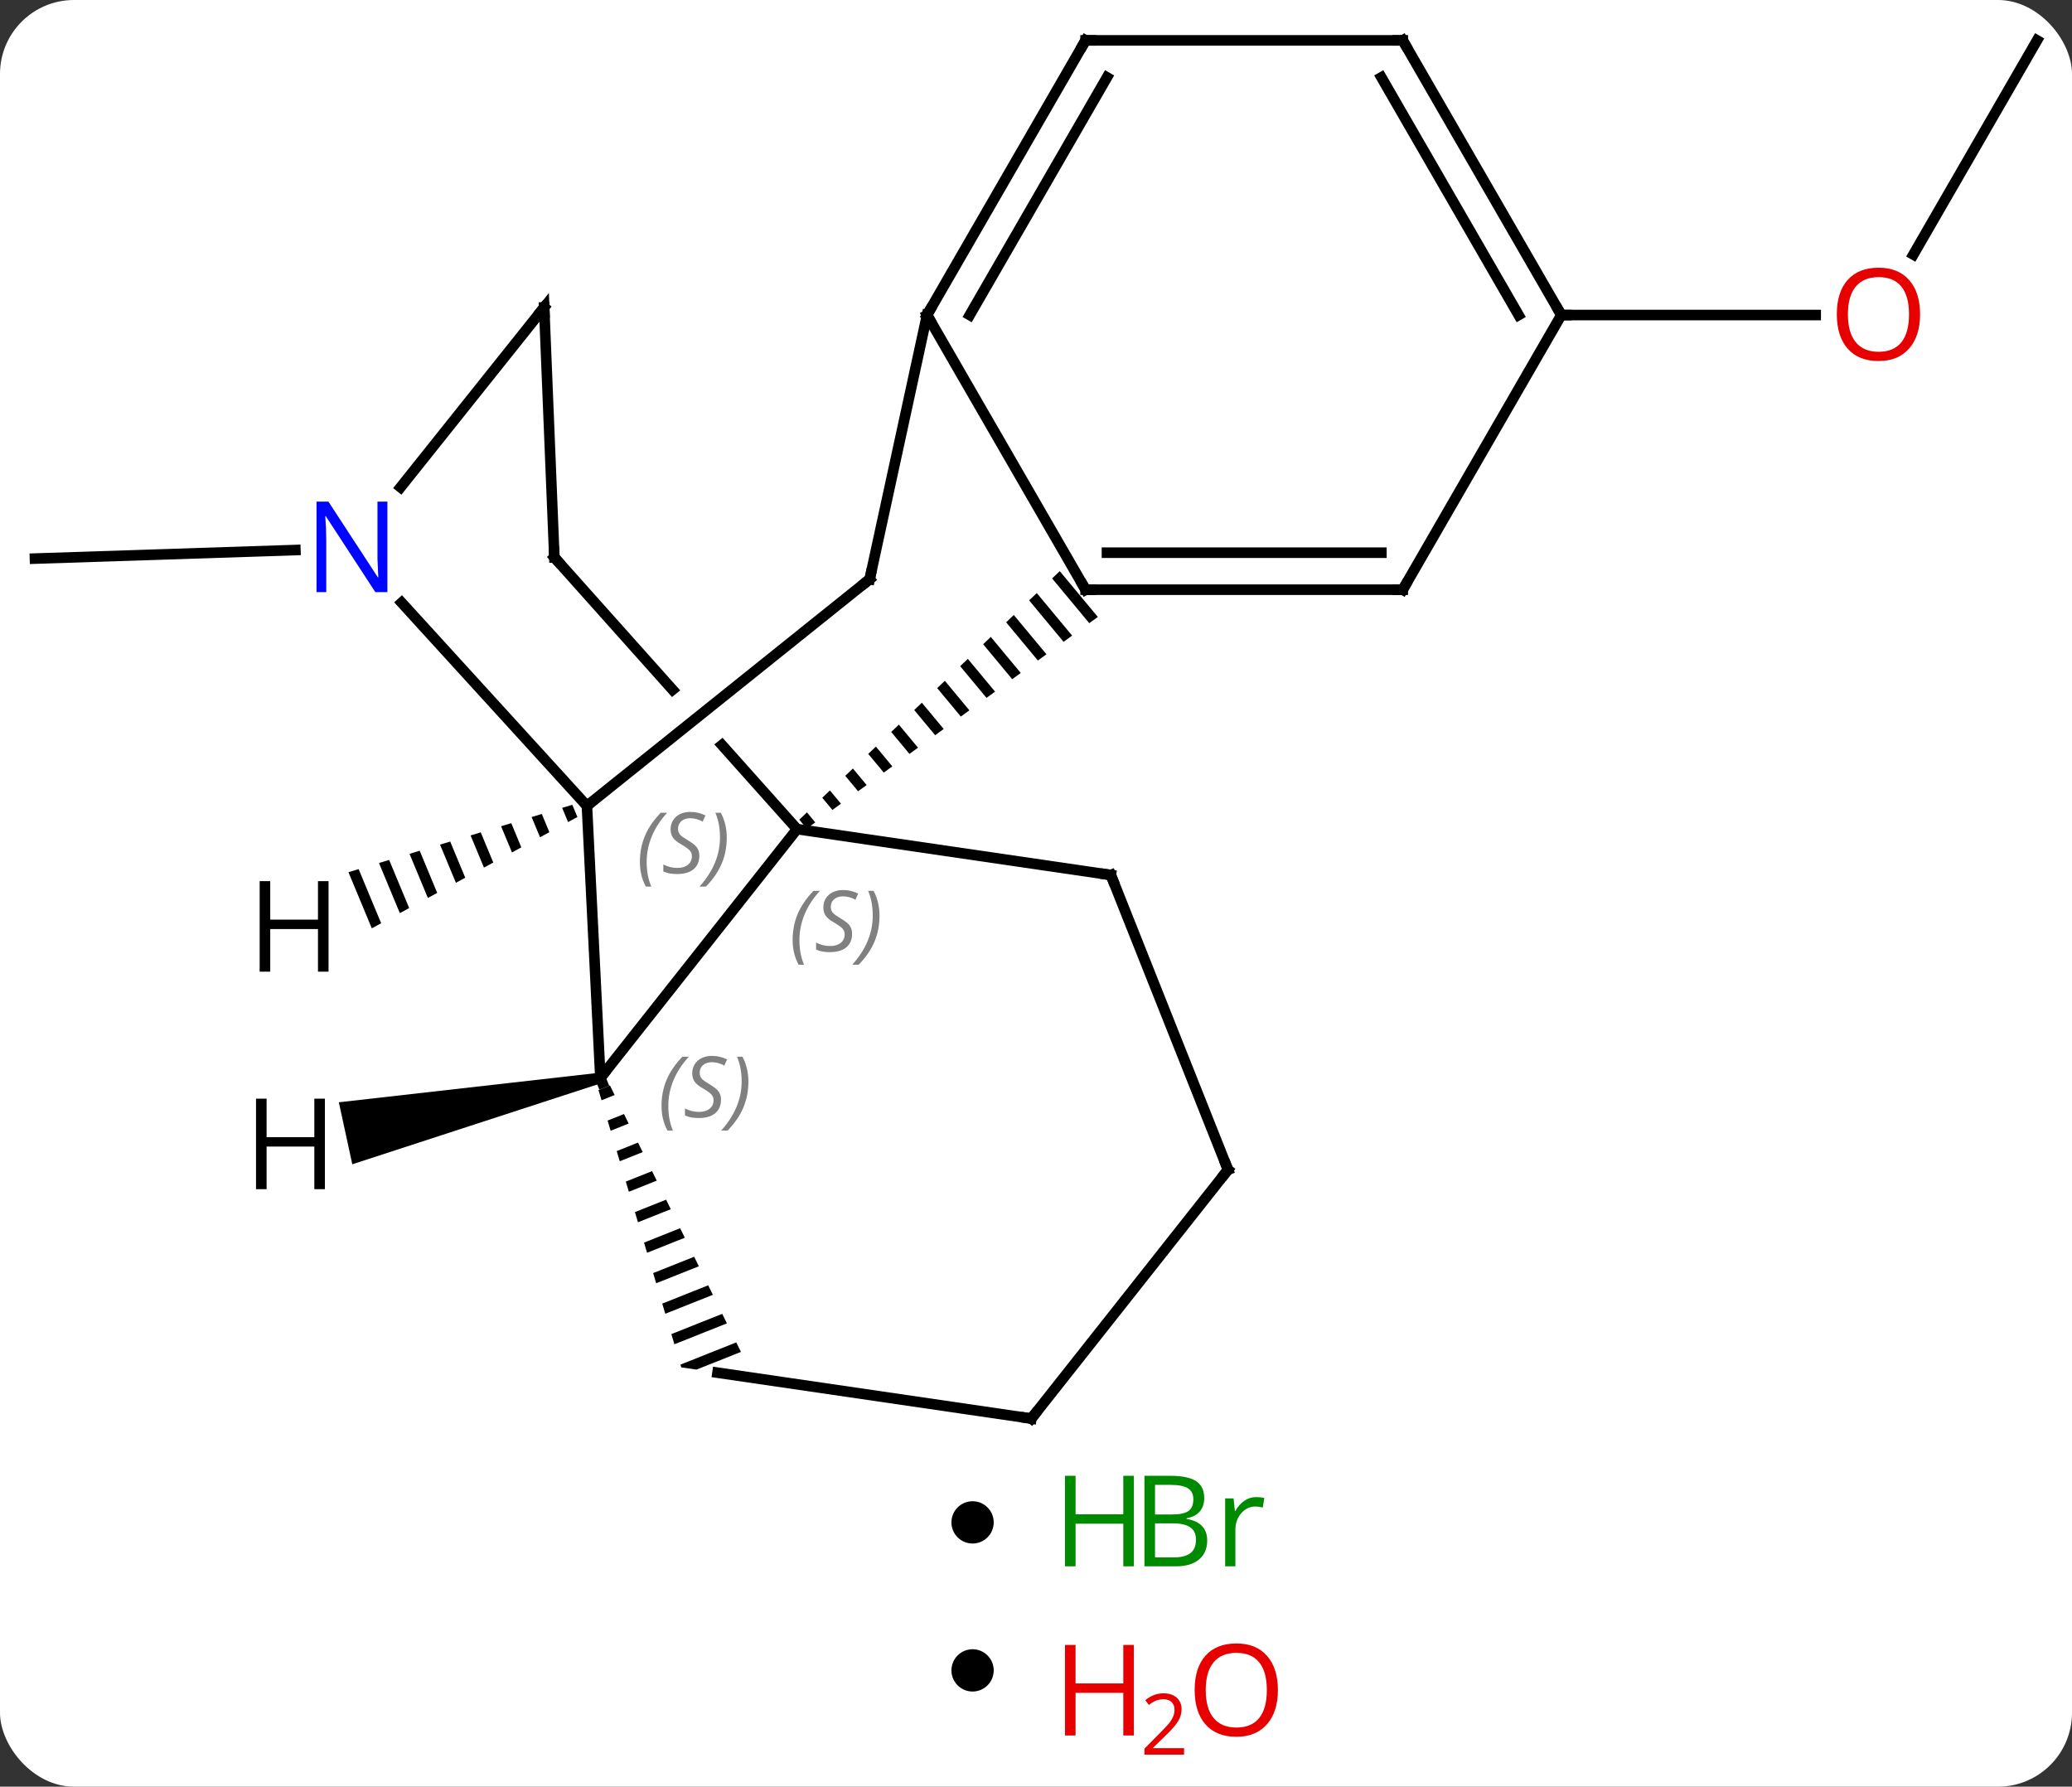 <svg width="196" viewBox="0 0 196 169" style="fill-opacity:1; color-rendering:auto; color-interpolation:auto; text-rendering:auto; stroke:black; stroke-linecap:square; stroke-miterlimit:10; shape-rendering:auto; stroke-opacity:1; fill:black; stroke-dasharray:none; font-weight:normal; stroke-width:1; font-family:'Open Sans'; font-style:normal; stroke-linejoin:miter; font-size:12; stroke-dashoffset:0; image-rendering:auto;" height="169" class="cas-substance-image" xmlns:xlink="http://www.w3.org/1999/xlink" xmlns="http://www.w3.org/2000/svg"><rect x="0" y="0" width="196" height="169" fill="#333333" stroke="none"/><svg class="cas-substance-single-component"><rect y="0" x="0" width="196" stroke="none" ry="7" rx="7" height="169" fill="white" class="cas-substance-group"/><svg y="0" x="0" width="196" viewBox="0 0 196 137" style="fill:black;" height="137" class="cas-substance-single-component-image"><svg><g><clipPath id="clipPath_0b8b2909a33e4d338ac1a3a972bec8561" clipPathUnits="userSpaceOnUse"><path d="M-33.141 -32.4 L-62.977 -5.757 L-35.025 25.544 L-5.189 -1.098 L-14.414 -11.428 L-14.414 -11.428 L-43.529 11.913 L-47.282 7.232 L-18.416 -15.91 L-33.141 -32.4 Z"/></clipPath><g transform="translate(98,69)" style="text-rendering:geometricPrecision; color-rendering:optimizeQuality; color-interpolation:linearRGB; stroke-linecap:butt; image-rendering:optimizeQuality;"><line y2="-65.181" y1="-44.923" x2="94.692" x1="82.996" style="fill:none;"/><line y2="-39.201" y1="-39.201" x2="49.692" x1="73.754" style="fill:none;"/><line y2="-16.972" y1="-16.164" x2="-70.058" x1="-94.692" style="fill:none;"/><path style="stroke:none;" d="M2.248 -14.977 L1.524 -14.285 L1.524 -14.285 L5.038 -10.056 L5.038 -10.056 L5.848 -10.645 L5.848 -10.645 L2.248 -14.977 ZM0.074 -12.902 L-0.651 -12.211 L-0.651 -12.211 L2.608 -8.29 L2.608 -8.29 L3.418 -8.878 L3.418 -8.878 L0.074 -12.902 ZM-2.1 -10.828 L-2.825 -10.136 L-2.825 -10.136 L0.178 -6.523 L0.178 -6.523 L0.988 -7.112 L0.988 -7.112 L-2.1 -10.828 ZM-4.274 -8.754 L-4.999 -8.062 L-4.999 -8.062 L-2.252 -4.756 L-2.252 -4.756 L-1.442 -5.345 L-1.442 -5.345 L-4.274 -8.754 ZM-6.448 -6.679 L-7.173 -5.987 L-7.173 -5.987 L-4.682 -2.989 L-4.682 -2.989 L-3.872 -3.578 L-3.872 -3.578 L-6.448 -6.679 ZM-8.623 -4.604 L-9.347 -3.913 L-7.111 -1.222 L-7.111 -1.222 L-6.301 -1.811 L-6.301 -1.811 L-8.623 -4.604 ZM-10.797 -2.53 L-11.521 -1.839 L-11.521 -1.839 L-9.541 0.544 L-8.731 -0.045 L-10.797 -2.53 ZM-12.971 -0.456 L-13.696 0.236 L-11.971 2.311 L-11.971 2.311 L-11.161 1.722 L-11.161 1.722 L-12.971 -0.456 ZM-15.145 1.619 L-15.87 2.31 L-15.87 2.31 L-14.401 4.078 L-13.591 3.489 L-13.591 3.489 L-15.145 1.619 ZM-17.319 3.693 L-18.044 4.385 L-18.044 4.385 L-16.831 5.845 L-16.831 5.845 L-16.021 5.256 L-17.319 3.693 ZM-19.494 5.768 L-20.218 6.459 L-20.218 6.459 L-19.261 7.611 L-19.261 7.611 L-18.451 7.022 L-19.494 5.768 ZM-21.668 7.842 L-22.392 8.534 L-21.691 9.378 L-21.691 9.378 L-20.881 8.789 L-21.668 7.842 Z"/><line y2="32.961" y1="9.426" x2="-41.208" x1="-22.605" style="fill:none;"/><line y2="-16.281" y1="9.426" x2="-45.561" x1="-22.605" style="fill:none; clip-path:url(#clipPath_0b8b2909a33e4d338ac1a3a972bec8561);"/><line y2="13.767" y1="9.426" x2="7.08" x1="-22.605" style="fill:none;"/><line y2="-39.201" y1="-13.221" x2="-10.308" x1="4.692" style="fill:none;"/><line y2="-13.221" y1="-13.221" x2="34.692" x1="4.692" style="fill:none;"/><line y2="-16.721" y1="-16.721" x2="32.671" x1="6.713" style="fill:none;"/><line y2="7.227" y1="32.961" x2="-42.48" x1="-41.208" style="fill:none;"/><path style="stroke:none;" d="M-40.301 33.676 L-41.385 34.108 L-41.385 34.108 L-41.098 35.07 L-41.098 35.07 L-39.858 34.576 L-39.858 34.576 L-40.301 33.676 ZM-38.973 36.376 L-40.524 36.993 L-40.524 36.993 L-40.237 37.955 L-40.237 37.955 L-38.531 37.276 L-38.531 37.276 L-38.973 36.376 ZM-37.646 39.076 L-39.662 39.879 L-39.662 39.879 L-39.375 40.841 L-39.375 40.841 L-37.203 39.976 L-37.646 39.076 ZM-36.318 41.776 L-38.801 42.764 L-38.801 42.764 L-38.514 43.726 L-38.514 43.726 L-35.876 42.676 L-35.876 42.676 L-36.318 41.776 ZM-34.991 44.476 L-37.939 45.65 L-37.939 45.65 L-37.652 46.611 L-37.652 46.611 L-34.548 45.376 L-34.548 45.376 L-34.991 44.476 ZM-33.663 47.175 L-37.078 48.535 L-36.791 49.497 L-36.791 49.497 L-33.221 48.075 L-33.221 48.075 L-33.663 47.175 ZM-32.336 49.875 L-36.216 51.42 L-35.929 52.382 L-35.929 52.382 L-31.894 50.775 L-31.894 50.775 L-32.336 49.875 ZM-31.009 52.575 L-35.355 54.306 L-35.068 55.267 L-35.068 55.267 L-30.566 53.475 L-30.566 53.475 L-31.009 52.575 ZM-29.681 55.275 L-34.493 57.191 L-34.493 57.191 L-34.206 58.153 L-34.206 58.153 L-29.239 56.175 L-29.239 56.175 L-29.681 55.275 ZM-28.354 57.975 L-33.632 60.076 L-33.632 60.076 L-33.554 60.339 L-32.116 60.549 L-32.116 60.549 L-27.911 58.875 L-27.911 58.875 L-28.354 57.975 Z"/><line y2="-39.927" y1="-16.281" x2="-46.524" x1="-45.561" style="fill:none;"/><line y2="41.646" y1="13.767" x2="18.162" x1="7.08" style="fill:none;"/><line y2="-14.217" y1="-39.201" x2="-15.732" x1="-10.308" style="fill:none;"/><line y2="-65.181" y1="-39.201" x2="4.692" x1="-10.308" style="fill:none;"/><line y2="-61.681" y1="-39.201" x2="6.713" x1="-6.266" style="fill:none;"/><line y2="-39.201" y1="-13.221" x2="49.692" x1="34.692" style="fill:none;"/><line y2="-14.217" y1="7.227" x2="-15.732" x1="-42.48" style="fill:none;"/><line y2="-11.995" y1="7.227" x2="-60.008" x1="-42.48" style="fill:none;"/><line y2="65.181" y1="60.84" x2="-0.441" x1="-30.126" style="fill:none;"/><line y2="-22.91" y1="-39.927" x2="-60.108" x1="-46.524" style="fill:none;"/><line y2="65.181" y1="41.646" x2="-0.441" x1="18.162" style="fill:none;"/><line y2="-65.181" y1="-65.181" x2="34.692" x1="4.692" style="fill:none;"/><line y2="-65.181" y1="-39.201" x2="34.692" x1="49.692" style="fill:none;"/><line y2="-61.681" y1="-39.201" x2="32.671" x1="45.651" style="fill:none;"/><path style="stroke:none;" d="M-41.314 32.472 L-41.102 33.45 L-64.675 41.127 L-65.948 35.264 Z"/><path style="stroke:none;" d="M-43.862 7.124 L-44.825 7.414 L-44.825 7.414 L-44.265 8.759 L-44.265 8.759 L-43.381 8.28 L-43.862 7.124 ZM-46.75 7.993 L-47.712 8.283 L-46.917 10.194 L-46.033 9.716 L-46.75 7.993 ZM-49.637 8.863 L-50.6 9.153 L-49.569 11.63 L-49.569 11.63 L-48.685 11.151 L-49.637 8.863 ZM-52.525 9.733 L-53.487 10.023 L-53.487 10.023 L-52.221 13.066 L-51.337 12.587 L-52.525 9.733 ZM-55.413 10.602 L-56.375 10.892 L-54.874 14.501 L-53.99 14.023 L-55.413 10.602 ZM-58.3 11.472 L-59.263 11.762 L-57.526 15.937 L-57.526 15.937 L-56.642 15.458 L-58.3 11.472 ZM-61.188 12.341 L-62.15 12.631 L-62.15 12.631 L-60.178 17.372 L-59.294 16.894 L-61.188 12.341 ZM-64.075 13.211 L-65.038 13.501 L-62.83 18.808 L-61.946 18.329 L-61.946 18.329 L-64.075 13.211 Z"/></g><g transform="translate(98,69)" style="fill:rgb(230,0,0); text-rendering:geometricPrecision; color-rendering:optimizeQuality; image-rendering:optimizeQuality; font-family:'Open Sans'; stroke:rgb(230,0,0); color-interpolation:linearRGB;"><path style="stroke:none;" d="M83.629 -39.271 Q83.629 -37.209 82.59 -36.029 Q81.551 -34.849 79.708 -34.849 Q77.817 -34.849 76.786 -36.014 Q75.754 -37.178 75.754 -39.287 Q75.754 -41.381 76.786 -42.529 Q77.817 -43.678 79.708 -43.678 Q81.567 -43.678 82.598 -42.506 Q83.629 -41.334 83.629 -39.271 ZM76.801 -39.271 Q76.801 -37.537 77.544 -36.631 Q78.286 -35.724 79.708 -35.724 Q81.129 -35.724 81.856 -36.623 Q82.583 -37.521 82.583 -39.271 Q82.583 -41.006 81.856 -41.896 Q81.129 -42.787 79.708 -42.787 Q78.286 -42.787 77.544 -41.889 Q76.801 -40.99 76.801 -39.271 Z"/></g><g transform="translate(98,69)" style="font-size:8.4px; fill:gray; text-rendering:geometricPrecision; image-rendering:optimizeQuality; color-rendering:optimizeQuality; font-family:'Open Sans'; font-style:italic; stroke:gray; color-interpolation:linearRGB;"><path style="stroke:none;" d="M-23.02 19.922 Q-23.02 18.594 -22.551 17.469 Q-22.082 16.344 -21.051 15.266 L-20.442 15.266 Q-21.41 16.328 -21.895 17.5 Q-22.379 18.672 -22.379 19.906 Q-22.379 21.234 -21.942 22.25 L-22.457 22.25 Q-23.02 21.219 -23.02 19.922 ZM-17.397 19.328 Q-17.397 20.156 -17.944 20.609 Q-18.491 21.062 -19.491 21.062 Q-19.897 21.062 -20.21 21.008 Q-20.522 20.953 -20.803 20.812 L-20.803 20.156 Q-20.178 20.484 -19.475 20.484 Q-18.85 20.484 -18.475 20.188 Q-18.1 19.891 -18.1 19.375 Q-18.1 19.062 -18.303 18.836 Q-18.506 18.609 -19.069 18.281 Q-19.663 17.953 -19.889 17.625 Q-20.116 17.297 -20.116 16.844 Q-20.116 16.109 -19.6 15.648 Q-19.085 15.188 -18.241 15.188 Q-17.866 15.188 -17.53 15.266 Q-17.194 15.344 -16.819 15.516 L-17.085 16.109 Q-17.335 15.953 -17.655 15.867 Q-17.975 15.781 -18.241 15.781 Q-18.772 15.781 -19.092 16.055 Q-19.413 16.328 -19.413 16.797 Q-19.413 17 -19.342 17.148 Q-19.272 17.297 -19.131 17.43 Q-18.991 17.562 -18.569 17.812 Q-18.006 18.156 -17.803 18.352 Q-17.6 18.547 -17.499 18.781 Q-17.397 19.016 -17.397 19.328 ZM-14.803 17.609 Q-14.803 18.938 -15.279 20.07 Q-15.756 21.203 -16.771 22.25 L-17.381 22.25 Q-15.443 20.094 -15.443 17.609 Q-15.443 16.281 -15.881 15.266 L-15.365 15.266 Q-14.803 16.328 -14.803 17.609 Z"/></g><g transform="translate(98,69)" style="stroke-linecap:butt; font-size:8.4px; text-rendering:geometricPrecision; image-rendering:optimizeQuality; color-rendering:optimizeQuality; font-family:'Open Sans'; font-style:italic; color-interpolation:linearRGB; stroke-miterlimit:5;"><path style="fill:none;" d="M4.442 -13.654 L4.692 -13.221 L5.192 -13.221"/><path style="fill:none;" d="M-41.023 33.426 L-41.208 32.961 L-40.898 32.569"/><path style="fill:gray; stroke:none;" d="M-35.422 35.612 Q-35.422 34.284 -34.953 33.159 Q-34.484 32.034 -33.453 30.955 L-32.844 30.955 Q-33.812 32.018 -34.297 33.19 Q-34.781 34.362 -34.781 35.596 Q-34.781 36.924 -34.344 37.94 L-34.859 37.94 Q-35.422 36.909 -35.422 35.612 ZM-29.799 35.018 Q-29.799 35.846 -30.346 36.299 Q-30.893 36.752 -31.893 36.752 Q-32.299 36.752 -32.612 36.698 Q-32.924 36.643 -33.206 36.502 L-33.206 35.846 Q-32.581 36.174 -31.877 36.174 Q-31.252 36.174 -30.877 35.877 Q-30.502 35.58 -30.502 35.065 Q-30.502 34.752 -30.706 34.526 Q-30.909 34.299 -31.471 33.971 Q-32.065 33.643 -32.291 33.315 Q-32.518 32.987 -32.518 32.534 Q-32.518 31.799 -32.002 31.338 Q-31.487 30.877 -30.643 30.877 Q-30.268 30.877 -29.932 30.955 Q-29.596 31.034 -29.221 31.205 L-29.487 31.799 Q-29.737 31.643 -30.057 31.557 Q-30.377 31.471 -30.643 31.471 Q-31.174 31.471 -31.495 31.744 Q-31.815 32.018 -31.815 32.487 Q-31.815 32.69 -31.745 32.838 Q-31.674 32.987 -31.534 33.12 Q-31.393 33.252 -30.971 33.502 Q-30.409 33.846 -30.206 34.041 Q-30.002 34.237 -29.901 34.471 Q-29.799 34.705 -29.799 35.018 ZM-27.205 33.299 Q-27.205 34.627 -27.681 35.76 Q-28.158 36.893 -29.174 37.94 L-29.783 37.94 Q-27.845 35.784 -27.845 33.299 Q-27.845 31.971 -28.283 30.955 L-27.767 30.955 Q-27.205 32.018 -27.205 33.299 Z"/><path style="fill:none;" d="M-45.228 -15.908 L-45.561 -16.281 L-45.581 -16.781"/><path style="fill:none;" d="M6.585 13.695 L7.08 13.767 L7.265 14.232"/><path style="fill:none;" d="M-10.058 -39.634 L-10.308 -39.201 L-10.058 -38.768"/><path style="fill:none;" d="M34.192 -13.221 L34.692 -13.221 L34.942 -13.654"/><path style="fill:gray; stroke:none;" d="M-37.469 12.533 Q-37.469 11.205 -37 10.08 Q-36.532 8.955 -35.5 7.877 L-34.891 7.877 Q-35.86 8.94 -36.344 10.111 Q-36.828 11.283 -36.828 12.518 Q-36.828 13.846 -36.391 14.861 L-36.907 14.861 Q-37.469 13.83 -37.469 12.533 ZM-31.847 11.94 Q-31.847 12.768 -32.394 13.221 Q-32.94 13.674 -33.94 13.674 Q-34.347 13.674 -34.659 13.619 Q-34.972 13.565 -35.253 13.424 L-35.253 12.768 Q-34.628 13.096 -33.925 13.096 Q-33.3 13.096 -32.925 12.799 Q-32.55 12.502 -32.55 11.986 Q-32.55 11.674 -32.753 11.447 Q-32.956 11.221 -33.519 10.893 Q-34.112 10.565 -34.339 10.236 Q-34.565 9.908 -34.565 9.455 Q-34.565 8.721 -34.05 8.26 Q-33.534 7.799 -32.69 7.799 Q-32.315 7.799 -31.979 7.877 Q-31.643 7.955 -31.268 8.127 L-31.534 8.721 Q-31.784 8.565 -32.104 8.479 Q-32.425 8.393 -32.69 8.393 Q-33.222 8.393 -33.542 8.666 Q-33.862 8.94 -33.862 9.408 Q-33.862 9.611 -33.792 9.76 Q-33.722 9.908 -33.581 10.041 Q-33.44 10.174 -33.019 10.424 Q-32.456 10.768 -32.253 10.963 Q-32.05 11.158 -31.948 11.393 Q-31.847 11.627 -31.847 11.94 ZM-29.252 10.221 Q-29.252 11.549 -29.729 12.682 Q-30.205 13.815 -31.221 14.861 L-31.83 14.861 Q-29.893 12.705 -29.893 10.221 Q-29.893 8.893 -30.33 7.877 L-29.815 7.877 Q-29.252 8.94 -29.252 10.221 Z"/><path style="fill:none;" d="M-46.504 -39.427 L-46.524 -39.927 L-46.836 -39.536"/><path style="fill:none;" d="M17.977 41.181 L18.162 41.646 L17.852 42.038"/><path style="fill:none;" d="M-15.626 -14.706 L-15.732 -14.217 L-16.122 -13.904"/><path style="fill:none;" d="M4.442 -64.748 L4.692 -65.181 L5.192 -65.181"/><path style="fill:none;" d="M49.442 -39.634 L49.692 -39.201 L50.192 -39.201"/></g><g transform="translate(98,69)" style="stroke-linecap:butt; fill:rgb(0,5,255); text-rendering:geometricPrecision; color-rendering:optimizeQuality; image-rendering:optimizeQuality; font-family:'Open Sans'; stroke:rgb(0,5,255); color-interpolation:linearRGB; stroke-miterlimit:5;"><path style="stroke:none;" d="M-61.355 -12.992 L-62.496 -12.992 L-67.184 -20.179 L-67.23 -20.179 Q-67.137 -18.914 -67.137 -17.867 L-67.137 -12.992 L-68.059 -12.992 L-68.059 -21.554 L-66.934 -21.554 L-62.262 -14.398 L-62.215 -14.398 Q-62.215 -14.554 -62.262 -15.414 Q-62.309 -16.273 -62.293 -16.648 L-62.293 -21.554 L-61.355 -21.554 L-61.355 -12.992 Z"/><path style="fill:none; stroke:black;" d="M-0.936 65.109 L-0.441 65.181 L-0.131 64.789"/><path style="fill:none; stroke:black;" d="M34.192 -65.181 L34.692 -65.181 L34.942 -64.748"/><path style="fill:black; stroke:none;" d="M-67.266 43.483 L-68.266 43.483 L-68.266 39.452 L-72.782 39.452 L-72.782 43.483 L-73.782 43.483 L-73.782 34.921 L-72.782 34.921 L-72.782 38.561 L-68.266 38.561 L-68.266 34.921 L-67.266 34.921 L-67.266 43.483 Z"/><path style="fill:black; stroke:none;" d="M-66.921 22.909 L-67.921 22.909 L-67.921 18.878 L-72.437 18.878 L-72.437 22.909 L-73.437 22.909 L-73.437 14.347 L-72.437 14.347 L-72.437 17.987 L-67.921 17.987 L-67.921 14.347 L-66.921 14.347 L-66.921 22.909 Z"/></g></g></svg></svg><svg y="137" x="90" class="cas-substance-saf"><svg y="5" x="0" width="4" style="fill:black;" height="4" class="cas-substance-saf-dot"><circle stroke="none" r="2" fill="black" cy="2" cx="2"/></svg><svg y="0" x="8" width="25" style="fill:black;" height="15" class="cas-substance-saf-image"><svg><g><g transform="translate(6,7)" style="fill:rgb(0,138,0); text-rendering:geometricPrecision; color-rendering:optimizeQuality; image-rendering:optimizeQuality; font-family:'Open Sans'; stroke:rgb(0,138,0); color-interpolation:linearRGB;"><path style="stroke:none;" d="M3.258 4.156 L2.258 4.156 L2.258 0.125 L-2.258 0.125 L-2.258 4.156 L-3.258 4.156 L-3.258 -4.406 L-2.258 -4.406 L-2.258 -0.766 L2.258 -0.766 L2.258 -4.406 L3.258 -4.406 L3.258 4.156 Z"/><path style="stroke:none;" d="M4.258 -4.406 L6.68 -4.406 Q8.383 -4.406 9.148 -3.898 Q9.914 -3.391 9.914 -2.297 Q9.914 -1.531 9.492 -1.031 Q9.07 -0.531 8.242 -0.391 L8.242 -0.328 Q10.195 0 10.195 1.719 Q10.195 2.859 9.422 3.508 Q8.648 4.156 7.258 4.156 L4.258 4.156 L4.258 -4.406 ZM5.258 -0.75 L6.898 -0.75 Q7.961 -0.75 8.422 -1.078 Q8.883 -1.406 8.883 -2.188 Q8.883 -2.906 8.367 -3.227 Q7.852 -3.547 6.727 -3.547 L5.258 -3.547 L5.258 -0.75 ZM5.258 0.094 L5.258 3.312 L7.055 3.312 Q8.086 3.312 8.609 2.906 Q9.133 2.5 9.133 1.641 Q9.133 0.844 8.594 0.469 Q8.055 0.094 6.961 0.094 L5.258 0.094 ZM14.83 -2.391 Q15.252 -2.391 15.596 -2.312 L15.455 -1.406 Q15.065 -1.5 14.752 -1.5 Q13.971 -1.5 13.416 -0.867 Q12.861 -0.234 12.861 0.703 L12.861 4.156 L11.893 4.156 L11.893 -2.266 L12.69 -2.266 L12.815 -1.078 L12.861 -1.078 Q13.205 -1.703 13.713 -2.047 Q14.221 -2.391 14.83 -2.391 Z"/></g></g></svg></svg></svg><svg y="152" x="90" class="cas-substance-saf"><svg y="4" x="0" width="4" style="fill:black;" height="4" class="cas-substance-saf-dot"><circle stroke="none" r="2" fill="black" cy="2" cx="2"/></svg><svg y="0" x="8" width="26" style="fill:black;" height="17" class="cas-substance-saf-image"><svg><g><g transform="translate(6,8)" style="fill:rgb(230,0,0); text-rendering:geometricPrecision; color-rendering:optimizeQuality; image-rendering:optimizeQuality; font-family:'Open Sans'; stroke:rgb(230,0,0); color-interpolation:linearRGB;"><path style="stroke:none;" d="M3.258 4.156 L2.258 4.156 L2.258 0.125 L-2.258 0.125 L-2.258 4.156 L-3.258 4.156 L-3.258 -4.406 L-2.258 -4.406 L-2.258 -0.766 L2.258 -0.766 L2.258 -4.406 L3.258 -4.406 L3.258 4.156 Z"/><path style="stroke:none;" d="M8.008 5.966 L4.258 5.966 L4.258 5.403 L5.758 3.888 Q6.445 3.2 6.664 2.903 Q6.883 2.606 6.992 2.325 Q7.102 2.044 7.102 1.716 Q7.102 1.262 6.828 0.997 Q6.555 0.731 6.055 0.731 Q5.711 0.731 5.391 0.848 Q5.07 0.966 4.68 1.262 L4.336 0.825 Q5.117 0.169 6.055 0.169 Q6.852 0.169 7.312 0.583 Q7.773 0.997 7.773 1.684 Q7.773 2.231 7.469 2.763 Q7.164 3.294 6.32 4.106 L5.07 5.325 L5.07 5.356 L8.008 5.356 L8.008 5.966 Z"/><path style="stroke:none;" d="M16.883 -0.141 Q16.883 1.922 15.844 3.102 Q14.805 4.281 12.961 4.281 Q11.07 4.281 10.039 3.117 Q9.008 1.953 9.008 -0.156 Q9.008 -2.25 10.039 -3.398 Q11.07 -4.547 12.961 -4.547 Q14.82 -4.547 15.852 -3.375 Q16.883 -2.203 16.883 -0.141 ZM10.055 -0.141 Q10.055 1.594 10.797 2.5 Q11.539 3.406 12.961 3.406 Q14.383 3.406 15.109 2.508 Q15.836 1.609 15.836 -0.141 Q15.836 -1.875 15.109 -2.766 Q14.383 -3.656 12.961 -3.656 Q11.539 -3.656 10.797 -2.758 Q10.055 -1.859 10.055 -0.141 Z"/></g></g></svg></svg></svg></svg></svg>
